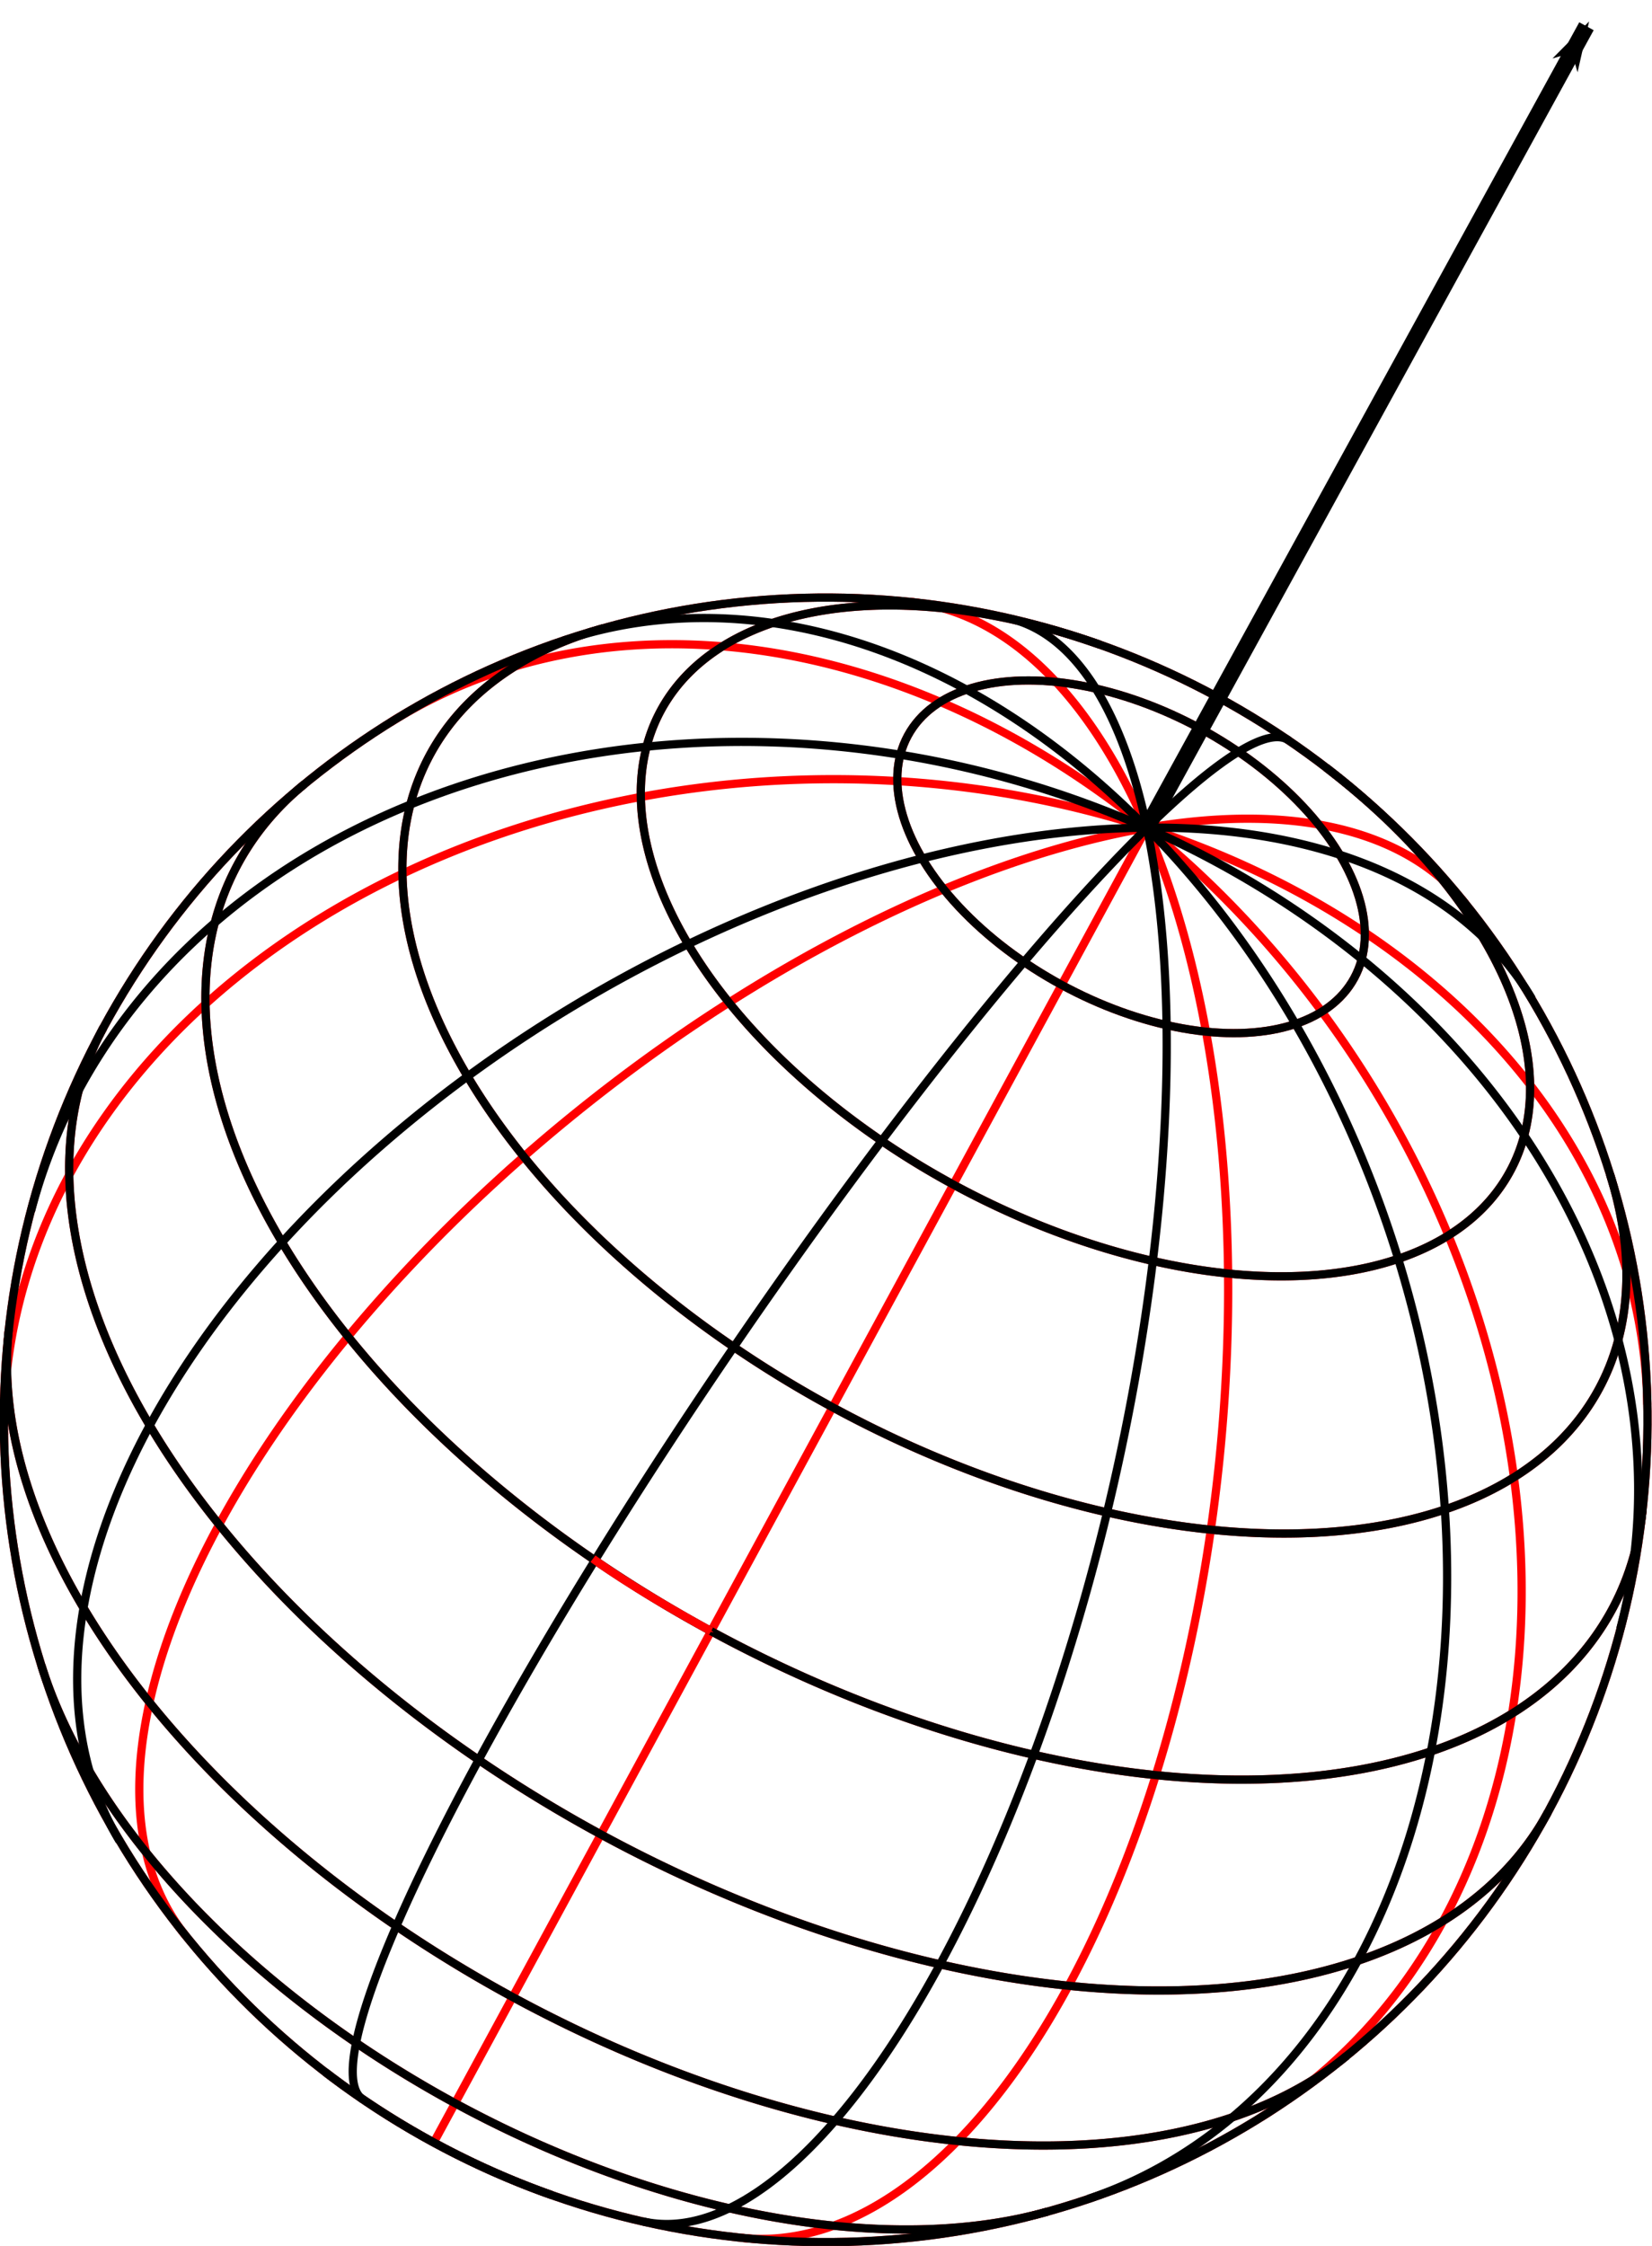 <?xml version="1.0" encoding="UTF-8" standalone="no"?>
<!-- Created with Inkscape (http://www.inkscape.org/) -->

<svg
   xmlns:dc="http://purl.org/dc/elements/1.1/"
   xmlns:cc="http://creativecommons.org/ns#"
   xmlns:rdf="http://www.w3.org/1999/02/22-rdf-syntax-ns#"
   xmlns:svg="http://www.w3.org/2000/svg"
   xmlns="http://www.w3.org/2000/svg"
   xmlns:sodipodi="http://sodipodi.sourceforge.net/DTD/sodipodi-0.dtd"
   xmlns:inkscape="http://www.inkscape.org/namespaces/inkscape"
   inkscape:version="0.91 r13725"
   version="1.1"
   id="svg2"
   viewBox="0 0 201.034 273.152"
   height="77.09mm"
   width="56.736mm"
   sodipodi:docname="rotation.svg">
  <sodipodi:namedview
     inkscape:window-maximized="1"
     inkscape:window-y="24"
     inkscape:window-x="65"
     inkscape:window-height="1026"
     inkscape:window-width="1615"
     showgrid="false"
     inkscape:current-layer="layer1"
     inkscape:document-units="px"
     inkscape:cy="195.4422"
     inkscape:cx="70.801333"
     inkscape:zoom="1.4"
     inkscape:pageshadow="2"
     inkscape:pageopacity="0.0"
     borderopacity="1.0"
     bordercolor="#666666"
     pagecolor="#ffffff"
     id="base"
     inkscape:snap-intersection-paths="true"
     inkscape:object-nodes="true"
     fit-margin-top="0"
     fit-margin-left="0"
     fit-margin-right="0"
     fit-margin-bottom="0" />
  <defs
     id="defs4">
    <marker
       inkscape:stockid="Arrow1Lstart"
       orient="auto"
       refY="0"
       refX="0"
       id="Arrow1Lstart"
       style="overflow:visible"
       inkscape:isstock="true">
      <path
         id="path5640"
         d="M 0,0 5,-5 -12.5,0 5,5 0,0 Z"
         style="fill:#000000;fill-opacity:1;fill-rule:evenodd;stroke:#000000;stroke-width:1pt;stroke-opacity:1"
         transform="matrix(0.8,0,0,0.8,10,0)"
         inkscape:connector-curvature="0" />
    </marker>
    <marker
       inkscape:stockid="Arrow1Lend"
       orient="auto"
       refY="0"
       refX="0"
       id="marker5987"
       style="overflow:visible"
       inkscape:isstock="true">
      <path
         id="path5989"
         d="M 0,0 5,-5 -12.5,0 5,5 0,0 Z"
         style="fill:#000000;fill-opacity:1;fill-rule:evenodd;stroke:#000000;stroke-width:1pt;stroke-opacity:1"
         transform="matrix(-0.8,0,0,-0.8,-10,0)"
         inkscape:connector-curvature="0" />
    </marker>
    <marker
       inkscape:stockid="Arrow1Mend"
       orient="auto"
       refY="0"
       refX="0"
       id="Arrow1Mend"
       style="overflow:visible"
       inkscape:isstock="true">
      <path
         id="path5649"
         d="M 0,0 5,-5 -12.5,0 5,5 0,0 Z"
         style="fill:#ff0000;fill-opacity:1;fill-rule:evenodd;stroke:#ff0000;stroke-width:1pt;stroke-opacity:1"
         transform="matrix(-0.4,0,0,-0.4,-4,0)"
         inkscape:connector-curvature="0" />
    </marker>
    <marker
       inkscape:stockid="Arrow1Lend"
       orient="auto"
       refY="0"
       refX="0"
       id="Arrow1Lend"
       style="overflow:visible"
       inkscape:isstock="true">
      <path
         id="path5643"
         d="M 0,0 5,-5 -12.5,0 5,5 0,0 Z"
         style="fill:#ff0000;fill-opacity:1;fill-rule:evenodd;stroke:#ff0000;stroke-width:1pt;stroke-opacity:1"
         transform="matrix(-0.8,0,0,-0.8,-10,0)"
         inkscape:connector-curvature="0" />
    </marker>
    <marker
       inkscape:stockid="Arrow1Lstart"
       orient="auto"
       refY="0"
       refX="0"
       id="Arrow1Lstart-3"
       style="overflow:visible"
       inkscape:isstock="true">
      <path
         inkscape:connector-curvature="0"
         id="path5640-6"
         d="M 0,0 5,-5 -12.5,0 5,5 0,0 Z"
         style="fill:#000000;fill-opacity:1;fill-rule:evenodd;stroke:#000000;stroke-width:1pt;stroke-opacity:1"
         transform="matrix(0.8,0,0,0.8,10,0)" />
    </marker>
  </defs>
  <g
     inkscape:label="Layer 1"
     inkscape:groupmode="layer"
     id="layer1"
     transform="translate(-208.557,-190.514)">
    <g
       id="g5948"
       transform="matrix(0.879,0.477,-0.477,0.879,210.582,-103.438)">
      <g
         style="stroke:#ff0000"
         transform="translate(309.074,363.149)"
         inkscape:label="WireframeSphere"
         id="g5394">
        <g
           style="stroke:#ff0000"
           inkscape:label="Lines of Longitude"
           id="g5396">
          <path
             style="fill:none;stroke:#ff0000;stroke-width:1"
             sodipodi:cx="0"
             sodipodi:cy="0"
             sodipodi:end="4.712389"
             sodipodi:open="true"
             sodipodi:rx="0.001"
             sodipodi:ry="100"
             sodipodi:start="1.5707963"
             sodipodi:type="arc"
             id="path5398"
             d="m 0,100 a 0.001,100 0 0 1 -8.6602544e-4,-50 0.001,100 0 0 1 0,-100 A 0.001,100 0 0 1 0,-100" />
          <path
             style="fill:none;stroke:#ff0000;stroke-width:1"
             transform="matrix(0.923,0.385,-0.385,0.923,0,0)"
             sodipodi:cx="0"
             sodipodi:cy="0"
             sodipodi:end="4.712389"
             sodipodi:open="true"
             sodipodi:rx="48.149548"
             sodipodi:ry="100"
             sodipodi:start="1.5707963"
             sodipodi:type="arc"
             id="path5400"
             d="M 1.2901621e-6,100 A 48.15,100 0 0 1 -41.699,50 48.15,100 0 0 1 -41.699,-50 48.15,100 0 0 1 9.4446831e-7,-100" />
          <path
             style="fill:none;stroke:#ff0000;stroke-width:1"
             transform="matrix(0.493,0.87,-0.87,0.493,0,0)"
             sodipodi:cx="0"
             sodipodi:cy="0"
             sodipodi:end="4.712389"
             sodipodi:open="true"
             sodipodi:rx="77.90699"
             sodipodi:ry="100"
             sodipodi:start="1.5707963"
             sodipodi:type="arc"
             id="path5402"
             d="M 2.0875097e-6,100 A 77.907,100 0 0 1 -67.469,50 77.907,100 0 0 1 -67.469,-50 77.907,100 0 0 1 1.5281698e-6,-100" />
          <path
             style="fill:none;stroke:#ff0000;stroke-width:1"
             transform="matrix(0.493,-0.87,0.87,0.493,0,0)"
             sodipodi:cx="0"
             sodipodi:cy="0"
             sodipodi:end="1.5707963"
             sodipodi:open="true"
             sodipodi:rx="77.90699"
             sodipodi:ry="100"
             sodipodi:start="4.712389"
             sodipodi:type="arc"
             id="path5404"
             d="M 1.5281698e-6,-100 A 77.907,100 0 0 1 77.907,-3.5897936e-7 77.907,100 0 0 1 2.0875098e-6,100" />
          <path
             style="fill:none;stroke:#ff0000;stroke-width:1"
             transform="matrix(0.923,-0.385,0.385,0.923,0,0)"
             sodipodi:cx="0"
             sodipodi:cy="0"
             sodipodi:end="1.5707963"
             sodipodi:open="true"
             sodipodi:rx="48.149548"
             sodipodi:ry="100"
             sodipodi:start="4.712389"
             sodipodi:type="arc"
             id="path5406"
             d="M 9.4446831e-7,-100 A 48.15,100 0 0 1 48.15,-3.5897936e-7 48.15,100 0 0 1 1.2901622e-6,100" />
        </g>
        <g
           style="stroke:#ff0000"
           inkscape:label="Lines of Latitude"
           id="g5408">
          <path
             style="fill:none;stroke:#ff0000;stroke-width:1"
             sodipodi:cx="0"
             sodipodi:cy="66.27079"
             sodipodi:end="1.8408634"
             sodipodi:open="true"
             sodipodi:rx="58.778526"
             sodipodi:ry="33.714977"
             sodipodi:start="1.3007292"
             sodipodi:type="arc"
             id="path5410"
             d="m 15.682,98.764 a 58.779,33.715 0 0 1 -31.364,10e-7" />
          <path
             style="fill:none;stroke:#ff0000;stroke-width:1"
             sodipodi:cx="0"
             sodipodi:cy="48.148548"
             sodipodi:end="2.607883"
             sodipodi:open="true"
             sodipodi:rx="80.901703"
             sodipodi:ry="46.404308"
             sodipodi:start="0.53370964"
             sodipodi:type="arc"
             id="path5412"
             d="M 69.65,71.756 A 80.902,46.404 0 0 1 5.4971871e-7,94.553 80.902,46.404 0 0 1 -69.65,71.756" />
          <path
             style="fill:none;stroke:#ff0000;stroke-width:1"
             sodipodi:cx="0"
             sodipodi:cy="25.31319"
             sodipodi:end="2.9120715"
             sodipodi:open="true"
             sodipodi:rx="95.105652"
             sodipodi:ry="54.551361"
             sodipodi:start="0.22952111"
             sodipodi:type="arc"
             id="path5414"
             d="M 92.612,37.724 A 95.106,54.551 0 0 1 2.0728178e-6,79.865 95.106,54.551 0 0 1 -92.612,37.724" />
          <path
             style="fill:none;stroke:#ff0000;stroke-width:1"
             sodipodi:cx="0"
             sodipodi:cy="5.0158598e-15"
             sodipodi:end="3.1415927"
             sodipodi:open="true"
             sodipodi:rx="100"
             sodipodi:ry="57.358643"
             sodipodi:start="0"
             sodipodi:type="arc"
             id="path5416"
             d="M 100,0 A 100,57.359 0 0 1 50,49.674 100,57.359 0 0 1 -50,49.674 100,57.359 0 0 1 -100,-2.6620265e-6" />
          <path
             style="fill:none;stroke:#ff0000;stroke-width:1"
             sodipodi:cx="0"
             sodipodi:cy="-25.31319"
             sodipodi:end="3.3711138"
             sodipodi:open="true"
             sodipodi:rx="95.105652"
             sodipodi:ry="54.551361"
             sodipodi:start="6.0536642"
             sodipodi:type="arc"
             id="path5418"
             d="m 92.612,-37.724 a 95.106,54.551 0 0 1 -38.903,57.431 95.106,54.551 0 0 1 -107.418,-2e-6 95.106,54.551 0 0 1 -38.903,-57.431" />
          <path
             style="fill:none;stroke:#ff0000;stroke-width:1"
             sodipodi:cx="0"
             sodipodi:cy="-48.148548"
             sodipodi:end="3.6753023"
             sodipodi:open="true"
             sodipodi:rx="80.901703"
             sodipodi:ry="46.404308"
             sodipodi:start="5.7494757"
             sodipodi:type="arc"
             id="path5420"
             d="m 69.65,-71.756 a 80.902,46.404 0 0 1 -17.439,59.054 80.902,46.404 0 0 1 -104.422,-1e-6 80.902,46.404 0 0 1 -17.439,-59.054" />
          <path
             style="fill:none;stroke:#ff0000;stroke-width:1"
             sodipodi:cx="0"
             sodipodi:cy="-66.27079"
             sodipodi:end="4.4423219"
             sodipodi:open="true"
             sodipodi:rx="58.778526"
             sodipodi:ry="33.714977"
             sodipodi:start="4.9824561"
             sodipodi:type="arc"
             id="path5422"
             d="M 15.682,-98.764 A 58.779,33.715 0 0 1 58.243,-61.732 58.779,33.715 0 0 1 -1.152959e-6,-32.556 58.779,33.715 0 0 1 -58.243,-61.732 a 58.779,33.715 0 0 1 42.562,-37.032" />
          <ellipse
             style="fill:none;stroke:#ff0000;stroke-width:1"
             id="path5424"
             cx="0"
             cy="-77.906"
             rx="30.902"
             ry="17.725" />
        </g>
        <circle
           style="fill:none;stroke:#ff0000;stroke-width:1"
           id="path5426"
           cx="0"
           cy="0"
           r="100" />
      </g>
      <g
         transform="translate(309.074,363.149)"
         inkscape:label="WireframeSphere"
         id="g5563">
        <g
           inkscape:label="Lines of Longitude"
           id="g5565">
          <path
             style="fill:none;stroke:#000000;stroke-width:1"
             transform="matrix(0.995,0.101,-0.101,0.995,0,0)"
             sodipodi:cx="0"
             sodipodi:cy="0"
             sodipodi:end="4.712389"
             sodipodi:open="true"
             sodipodi:rx="14.225426"
             sodipodi:ry="100"
             sodipodi:start="1.5707963"
             sodipodi:type="arc"
             id="path5567"
             d="M 3.8116881e-7,100 A 14.225,100 0 0 1 -12.32,50 14.225,100 0 0 1 -12.32,-50 14.225,100 0 0 1 2.7903614e-7,-100" />
          <path
             style="fill:none;stroke:#000000;stroke-width:1"
             transform="matrix(0.86,0.511,-0.511,0.86,0,0)"
             sodipodi:cx="0"
             sodipodi:cy="0"
             sodipodi:end="4.712389"
             sodipodi:open="true"
             sodipodi:rx="58.925865"
             sodipodi:ry="100"
             sodipodi:start="1.5707963"
             sodipodi:type="arc"
             id="path5569"
             d="M 1.5789125e-6,100 A 58.926,100 0 0 1 -51.031,50 58.926,100 0 0 1 -51.031,-50 58.926,100 0 0 1 1.1558491e-6,-100" />
          <path
             style="fill:none;stroke:#000000;stroke-width:1"
             transform="matrix(0.238,0.971,-0.971,0.238,0,0)"
             sodipodi:cx="0"
             sodipodi:cy="0"
             sodipodi:end="4.712389"
             sodipodi:open="true"
             sodipodi:rx="81.119011"
             sodipodi:ry="100"
             sodipodi:start="1.5707963"
             sodipodi:type="arc"
             id="path5571"
             d="M 2.1735755e-6,100 A 81.119,100 0 0 1 -70.251,50 81.119,100 0 0 1 -70.251,-50 81.119,100 0 0 1 1.5911746e-6,-100" />
          <path
             style="fill:none;stroke:#000000;stroke-width:1"
             transform="matrix(0.68,-0.733,0.733,0.68,0,0)"
             sodipodi:cx="0"
             sodipodi:cy="0"
             sodipodi:end="1.5707963"
             sodipodi:open="true"
             sodipodi:rx="72.327835"
             sodipodi:ry="100"
             sodipodi:start="4.712389"
             sodipodi:type="arc"
             id="path5573"
             d="M 1.4187329e-6,-100 A 72.328,100 0 0 1 72.328,-3.5897936e-7 72.328,100 0 0 1 1.9380169e-6,100" />
          <path
             style="fill:none;stroke:#000000;stroke-width:1"
             transform="matrix(0.963,-0.269,0.269,0.963,0,0)"
             sodipodi:cx="0"
             sodipodi:cy="0"
             sodipodi:end="1.5707963"
             sodipodi:open="true"
             sodipodi:rx="35.910263"
             sodipodi:ry="100"
             sodipodi:start="4.712389"
             sodipodi:type="arc"
             id="path5575"
             d="M 7.0439095e-7,-100 A 35.91,100 0 0 1 35.91,-3.5897936e-7 35.91,100 0 0 1 9.6221181e-7,100" />
        </g>
        <g
           inkscape:label="Lines of Latitude"
           id="g5577">
          <path
             style="fill:none;stroke:#000000;stroke-width:1"
             sodipodi:cx="0"
             sodipodi:cy="66.27079"
             sodipodi:end="1.8408634"
             sodipodi:open="true"
             sodipodi:rx="58.778526"
             sodipodi:ry="33.714977"
             sodipodi:start="1.3007292"
             sodipodi:type="arc"
             id="path5579"
             d="m 15.682,98.764 a 58.779,33.715 0 0 1 -31.364,10e-7" />
          <path
             style="fill:none;stroke:#000000;stroke-width:1"
             sodipodi:cx="0"
             sodipodi:cy="48.148548"
             sodipodi:end="2.607883"
             sodipodi:open="true"
             sodipodi:rx="80.901703"
             sodipodi:ry="46.404308"
             sodipodi:start="0.53370964"
             sodipodi:type="arc"
             id="path5581"
             d="M 69.65,71.756 A 80.902,46.404 0 0 1 5.4971871e-7,94.553 80.902,46.404 0 0 1 -69.65,71.756" />
          <path
             style="fill:none;stroke:#000000;stroke-width:1"
             sodipodi:cx="0"
             sodipodi:cy="25.31319"
             sodipodi:end="2.9120715"
             sodipodi:open="true"
             sodipodi:rx="95.105652"
             sodipodi:ry="54.551361"
             sodipodi:start="0.22952111"
             sodipodi:type="arc"
             id="path5583"
             d="M 92.612,37.724 A 95.106,54.551 0 0 1 2.0728178e-6,79.865 95.106,54.551 0 0 1 -92.612,37.724" />
          <path
             style="fill:none;stroke:#000000;stroke-width:1"
             sodipodi:cx="0"
             sodipodi:cy="5.0158598e-15"
             sodipodi:end="3.1415927"
             sodipodi:open="true"
             sodipodi:rx="100"
             sodipodi:ry="57.358643"
             sodipodi:start="0"
             sodipodi:type="arc"
             id="path5585"
             d="M 100,0 A 100,57.359 0 0 1 50,49.674 100,57.359 0 0 1 -50,49.674 100,57.359 0 0 1 -100,-2.6620265e-6" />
          <path
             style="fill:none;stroke:#000000;stroke-width:1"
             sodipodi:cx="0"
             sodipodi:cy="-25.31319"
             sodipodi:end="3.3711138"
             sodipodi:open="true"
             sodipodi:rx="95.105652"
             sodipodi:ry="54.551361"
             sodipodi:start="6.0536642"
             sodipodi:type="arc"
             id="path5587"
             d="m 92.612,-37.724 a 95.106,54.551 0 0 1 -38.903,57.431 95.106,54.551 0 0 1 -107.418,-2e-6 95.106,54.551 0 0 1 -38.903,-57.431" />
          <path
             style="fill:none;stroke:#000000;stroke-width:1"
             sodipodi:cx="0"
             sodipodi:cy="-48.148548"
             sodipodi:end="3.6753023"
             sodipodi:open="true"
             sodipodi:rx="80.901703"
             sodipodi:ry="46.404308"
             sodipodi:start="5.7494757"
             sodipodi:type="arc"
             id="path5589"
             d="m 69.65,-71.756 a 80.902,46.404 0 0 1 -17.439,59.054 80.902,46.404 0 0 1 -104.422,-1e-6 80.902,46.404 0 0 1 -17.439,-59.054" />
          <path
             style="fill:none;stroke:#000000;stroke-width:1"
             sodipodi:cx="0"
             sodipodi:cy="-66.27079"
             sodipodi:end="4.4423219"
             sodipodi:open="true"
             sodipodi:rx="58.778526"
             sodipodi:ry="33.714977"
             sodipodi:start="4.9824561"
             sodipodi:type="arc"
             id="path5591"
             d="M 15.682,-98.764 A 58.779,33.715 0 0 1 58.243,-61.732 58.779,33.715 0 0 1 -1.152959e-6,-32.556 58.779,33.715 0 0 1 -58.243,-61.732 a 58.779,33.715 0 0 1 42.562,-37.032" />
          <ellipse
             style="fill:none;stroke:#000000;stroke-width:1"
             id="path5593"
             cx="0"
             cy="-77.906"
             rx="30.902"
             ry="17.725" />
        </g>
        <circle
           style="fill:none;stroke:#000000;stroke-width:1"
           id="path5595"
           cx="0"
           cy="0"
           r="100" />
      </g>
      <path
         sodipodi:nodetypes="cc"
         inkscape:connector-curvature="0"
         id="path5634"
         d="m 292.242,391.496 c 0,0 5.316,0.833 16.831,0.892"
         style="fill:#ff0000;fill-rule:evenodd;stroke:#ff0000;stroke-width:1px;stroke-linecap:butt;stroke-linejoin:miter;stroke-opacity:1;marker-end:url(#Arrow1Mend)" />
    </g>
    <path
       style="fill:none;fill-rule:evenodd;stroke:#000000;stroke-width:2;stroke-linecap:butt;stroke-linejoin:miter;stroke-miterlimit:4;stroke-dasharray:none;stroke-opacity:1;marker-start:url(#Arrow1Lstart)"
       d="M 401.616,193.705 348.137,291.146"
       id="path5985"
       inkscape:connector-curvature="0"
       sodipodi:nodetypes="cc" />
  </g>
</svg>
